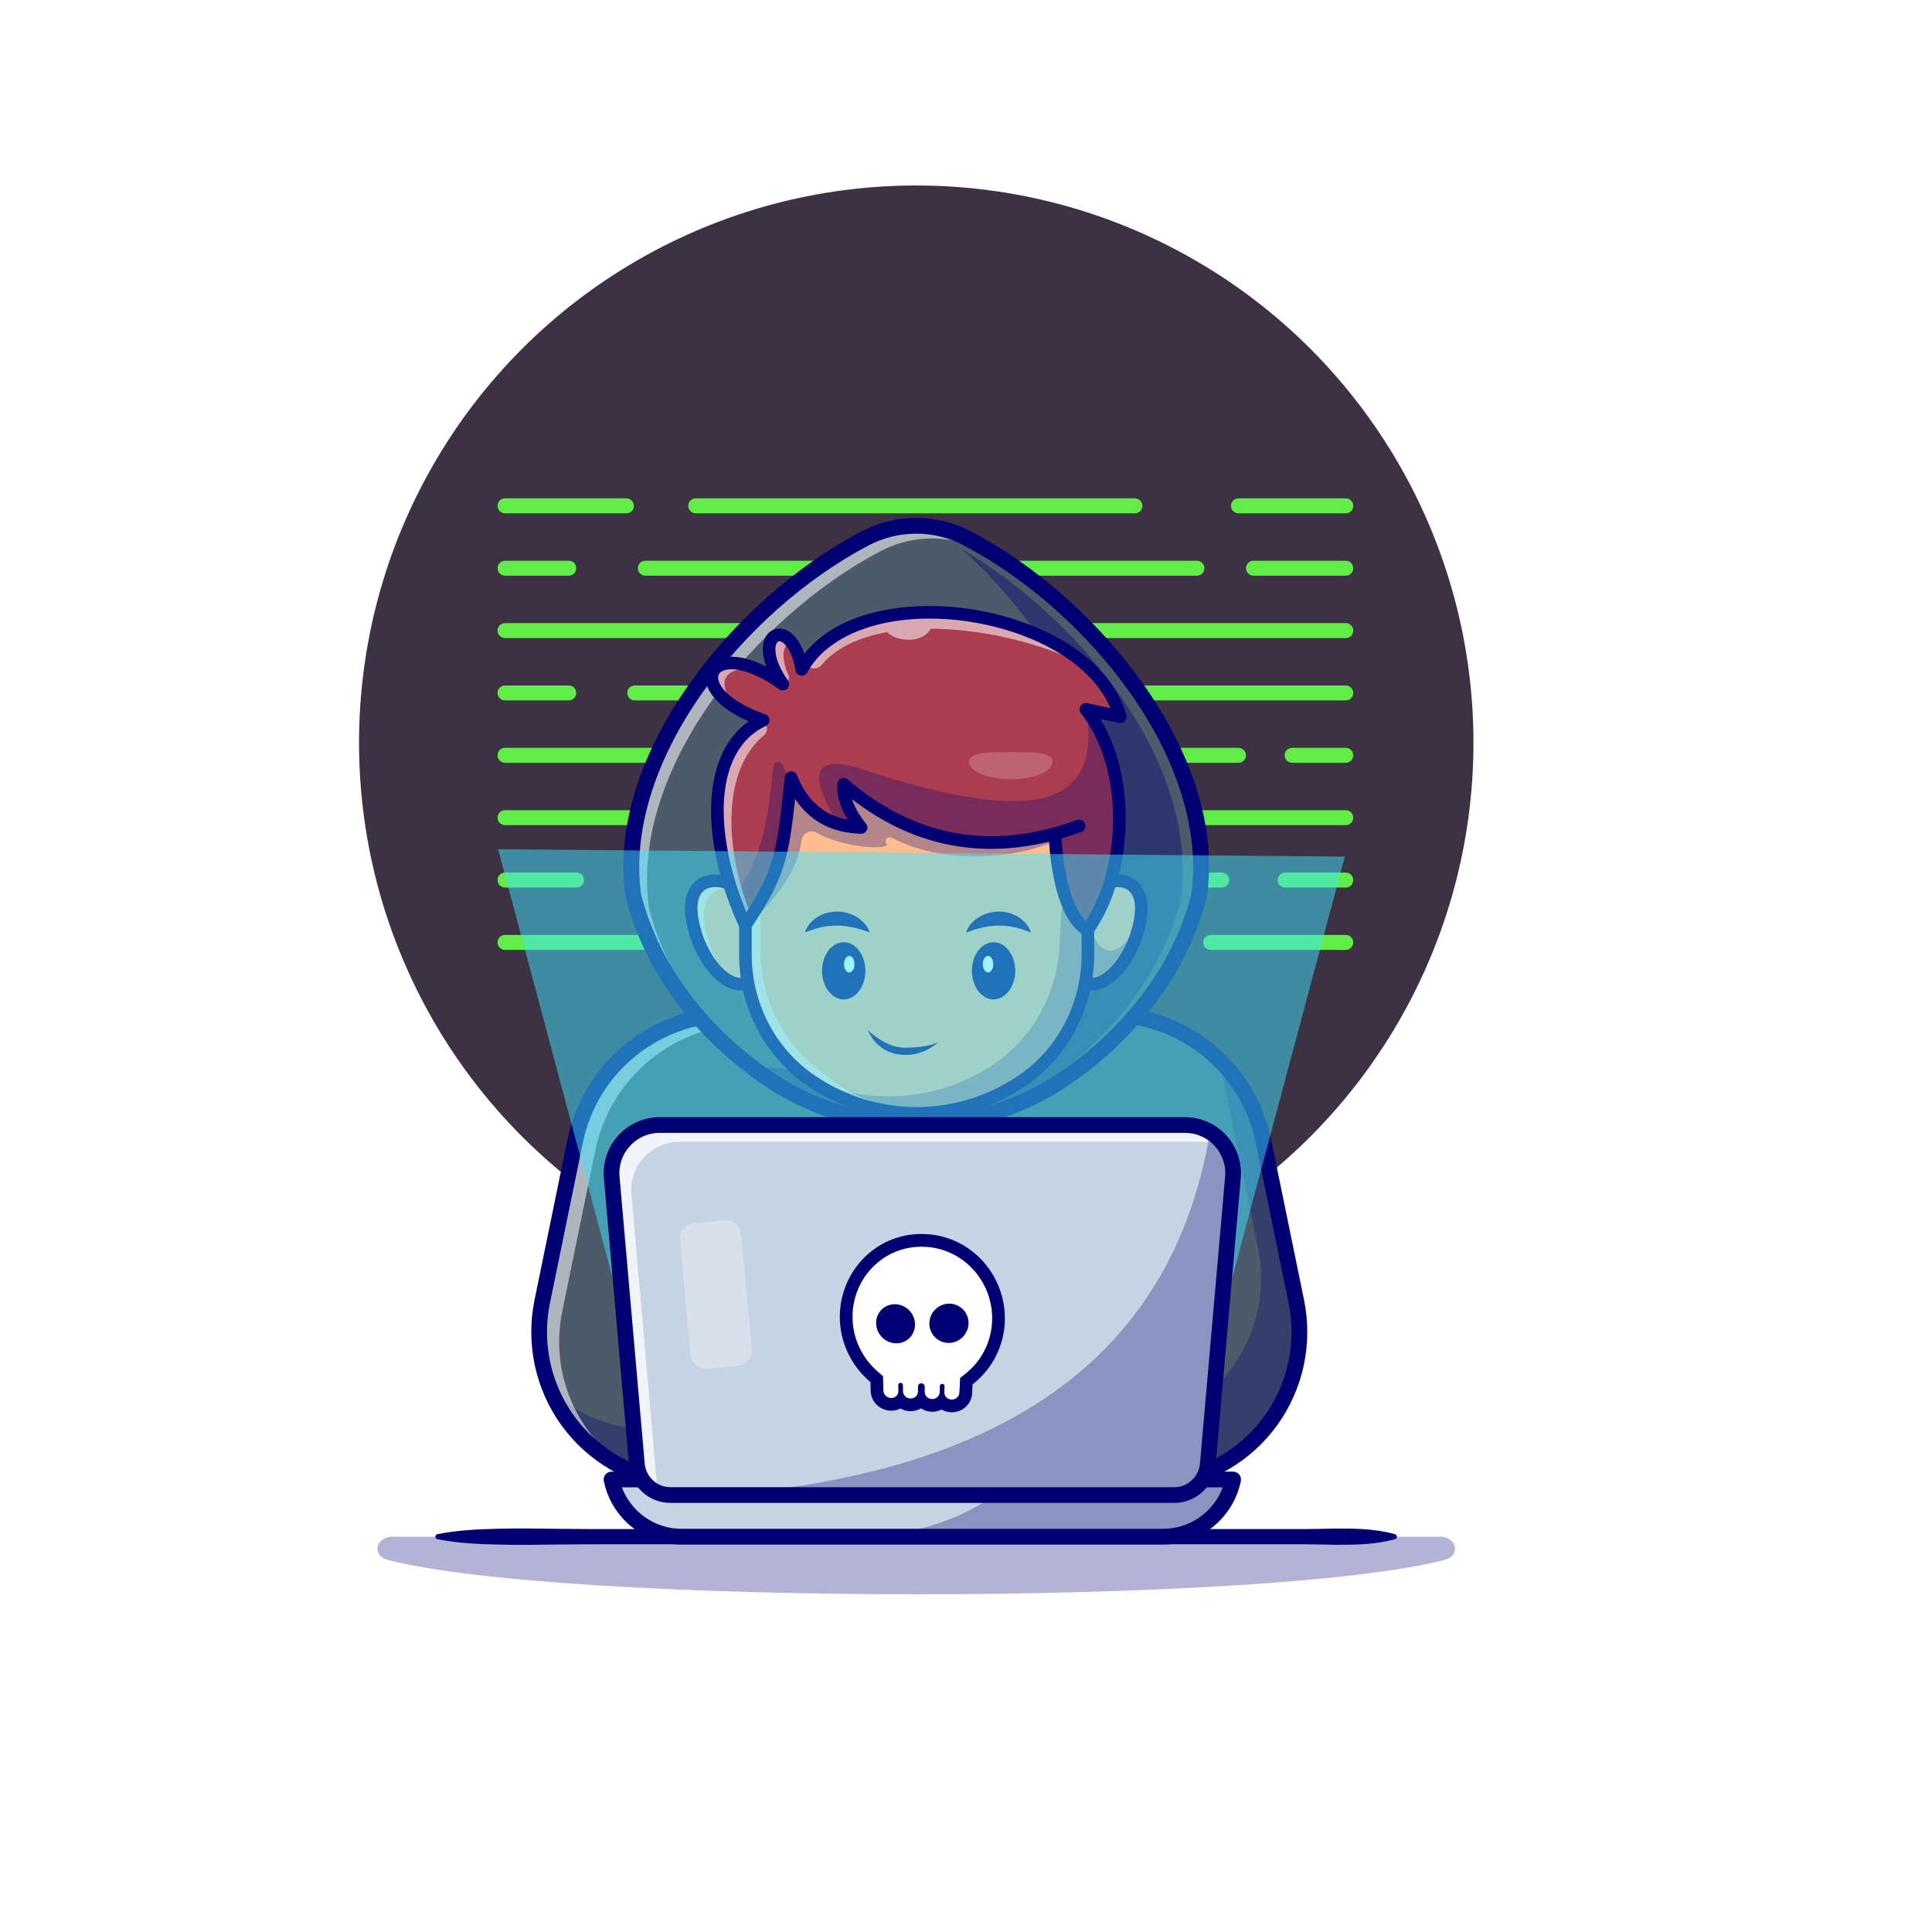 <?xml version="1.0" encoding="utf-8"?>
<!-- Generator: Adobe Illustrator 27.3.1, SVG Export Plug-In . SVG Version: 6.00 Build 0)  -->
<svg version="1.1" id="Layer_1" xmlns="http://www.w3.org/2000/svg" xmlns:xlink="http://www.w3.org/1999/xlink" x="0px" y="0px"
	 viewBox="0 0 4000 4000" style="enable-background:new 0 0 4000 4000;" xml:space="preserve">
<style type="text/css">
	.st0{fill:#3D3144;}
	.st1{fill:#61ED46;}
	.st2{opacity:0.3;}
	.st3{fill:#000072;}
	.st4{fill:#4D5A6A;}
	.st5{opacity:0.55;}
	.st6{fill:#FFFFFF;}
	.st7{opacity:0.4;}
	.st8{fill:#FDBD91;}
	.st9{fill:#AC3D50;}
	.st10{opacity:0.2;}
	.st11{fill:#FEFEFE;}
	.st12{filter:url(#Adobe_OpacityMaskFilter);}
	.st13{filter:url(#Adobe_OpacityMaskFilter_00000019677360990568284990000004451015137281565084_);}
	.st14{mask:url(#SVGID_1_);fill:url(#SVGID_00000027588121736506708670000011162772908796339608_);}
	.st15{opacity:0.5;fill:url(#SVGID_00000006680721964275191170000014045975853635612337_);}
	.st16{fill:#C6D3E3;}
	.st17{opacity:0.75;}
	.st18{fill-rule:evenodd;clip-rule:evenodd;fill:#FFFFFF;}
	.st19{fill-rule:evenodd;clip-rule:evenodd;fill:#000072;}
</style>
<g>
	<g>
		<g>
			<circle class="st0" cx="1897" cy="1537.65" r="1153.65"/>
		</g>
		<g>
			<g>
				<path class="st1" d="M2786.25,1062.78h-222.1c-8.56,0-15.49-6.94-15.49-15.5c0-8.56,6.93-15.5,15.49-15.5h222.1
					c8.56,0,15.49,6.94,15.49,15.5C2801.74,1055.84,2794.81,1062.78,2786.25,1062.78z"/>
			</g>
			<g>
				<path class="st1" d="M2349.8,1062.78h-909.38c-8.56,0-15.49-6.94-15.49-15.5c0-8.56,6.93-15.5,15.49-15.5h909.38
					c8.56,0,15.49,6.94,15.49,15.5C2365.29,1055.84,2358.36,1062.78,2349.8,1062.78z"/>
			</g>
			<g>
				<path class="st1" d="M1296.97,1062.78H1045.6c-8.56,0-15.49-6.94-15.49-15.5c0-8.56,6.93-15.5,15.49-15.5h251.37
					c8.56,0,15.49,6.94,15.49,15.5C1312.46,1055.84,1305.53,1062.78,1296.97,1062.78z"/>
			</g>
			<g>
				<path class="st1" d="M2786.25,1191.91h-191.11c-8.56,0-15.49-6.94-15.49-15.5s6.93-15.5,15.49-15.5h191.11
					c8.56,0,15.49,6.94,15.49,15.5S2794.81,1191.91,2786.25,1191.91z"/>
			</g>
			<g>
				<path class="st1" d="M2478.07,1191.91H1336.01c-8.56,0-15.49-6.94-15.49-15.5s6.93-15.5,15.49-15.5h1142.05
					c8.56,0,15.49,6.94,15.49,15.5S2486.62,1191.91,2478.07,1191.91z"/>
			</g>
			<g>
				<path class="st1" d="M1177.52,1191.91H1045.6c-8.56,0-15.49-6.94-15.49-15.5s6.93-15.5,15.49-15.5h131.92
					c8.56,0,15.49,6.94,15.49,15.5S1186.08,1191.91,1177.52,1191.91z"/>
			</g>
			<g>
				<path class="st1" d="M2786.25,1321.04H1045.6c-8.56,0-15.49-6.94-15.49-15.5c0-8.56,6.93-15.5,15.49-15.5h1740.65
					c8.56,0,15.49,6.94,15.49,15.5C2801.74,1314.1,2794.81,1321.04,2786.25,1321.04z"/>
			</g>
			<g>
				<path class="st1" d="M2786.25,1450.16H1314.19c-8.56,0-15.49-6.94-15.49-15.5s6.93-15.5,15.49-15.5h1472.06
					c8.56,0,15.49,6.94,15.49,15.5S2794.81,1450.16,2786.25,1450.16z"/>
			</g>
			<g>
				<path class="st1" d="M1177.52,1450.16H1045.6c-8.56,0-15.49-6.94-15.49-15.5s6.93-15.5,15.49-15.5h131.92
					c8.56,0,15.49,6.94,15.49,15.5S1186.08,1450.16,1177.52,1450.16z"/>
			</g>
			<g>
				<path class="st1" d="M2786.25,1579.29H2675.2c-8.56,0-15.49-6.94-15.49-15.5c0-8.56,6.93-15.5,15.49-15.5h111.05
					c8.56,0,15.49,6.94,15.49,15.5C2801.74,1572.35,2794.81,1579.29,2786.25,1579.29z"/>
			</g>
			<g>
				<path class="st1" d="M2564.15,1579.29H1045.6c-8.56,0-15.49-6.94-15.49-15.5c0-8.56,6.93-15.5,15.49-15.5h1518.55
					c8.56,0,15.49,6.94,15.49,15.5C2579.64,1572.35,2572.71,1579.29,2564.15,1579.29z"/>
			</g>
			<g>
				<path class="st1" d="M2786.25,1708.42H1045.6c-8.56,0-15.49-6.94-15.49-15.5c0-8.56,6.93-15.5,15.49-15.5h1740.65
					c8.56,0,15.49,6.94,15.49,15.5C2801.74,1701.48,2794.81,1708.42,2786.25,1708.42z"/>
			</g>
			<g>
				<path class="st1" d="M2786.25,1837.55h-125.33c-8.56,0-15.49-6.94-15.49-15.5c0-8.56,6.93-15.5,15.49-15.5h125.33
					c8.56,0,15.49,6.94,15.49,15.5C2801.74,1830.61,2794.81,1837.55,2786.25,1837.55z"/>
			</g>
			<g>
				<path class="st1" d="M2529.36,1837.55H1383.06c-8.56,0-15.49-6.94-15.49-15.5c0-8.56,6.93-15.5,15.49-15.5h1146.31
					c8.56,0,15.49,6.94,15.49,15.5C2544.86,1830.61,2537.92,1837.55,2529.36,1837.55z"/>
			</g>
			<g>
				<path class="st1" d="M1193.67,1837.55H1045.6c-8.56,0-15.49-6.94-15.49-15.5c0-8.56,6.93-15.5,15.49-15.5h148.07
					c8.56,0,15.49,6.94,15.49,15.5C1209.16,1830.61,1202.23,1837.55,1193.67,1837.55z"/>
			</g>
			<g>
				<path class="st1" d="M2786.25,1966.68h-279.61c-8.56,0-15.49-6.94-15.49-15.5c0-8.56,6.93-15.5,15.49-15.5h279.61
					c8.56,0,15.49,6.94,15.49,15.5C2801.74,1959.74,2794.81,1966.68,2786.25,1966.68z"/>
			</g>
			<g>
				<path class="st1" d="M2288.68,1966.68H1045.6c-8.56,0-15.49-6.94-15.49-15.5c0-8.56,6.93-15.5,15.49-15.5h1243.08
					c8.56,0,15.49,6.94,15.49,15.5C2304.17,1959.74,2297.24,1966.68,2288.68,1966.68z"/>
			</g>
		</g>
		<g class="st2">
			<path class="st3" d="M802.96,3229.64c367.34,94.88,1820.64,94.88,2187.97,0c33.98-8.78,25.69-48.14-10.09-48.14H813.05
				C777.27,3181.51,768.98,3220.87,802.96,3229.64z"/>
		</g>
		<g>
			<path class="st3" d="M905.79,3176.26c41.3-8.07,82.6-10.22,123.9-11.09c41.3-1.13,82.6-0.53,123.89,0.08
				c41.3,0.48,82.6,0.6,123.89,0.52h123.9h495.58h495.58h247.79l61.95-0.02c20.65,0.01,41.3-0.71,61.95-1.04
				c41.3-0.19,82.6,0.29,123.89,11.55c2.9,0.79,4.6,3.78,3.81,6.67c-0.52,1.92-2.02,3.32-3.81,3.81
				c-41.3,11.26-82.6,11.73-123.89,11.55c-20.65-0.33-41.3-1.05-61.95-1.04l-61.95-0.02h-247.79h-495.58h-495.58h-123.9
				c-41.3-0.08-82.6,0.05-123.89,0.52c-41.3,0.62-82.6,1.21-123.89,0.09c-41.3-0.88-82.6-3.02-123.9-11.09
				c-2.9-0.57-4.78-3.37-4.22-6.27C902,3178.28,903.72,3176.67,905.79,3176.26z"/>
		</g>
		<g>
			<g>
				<g>
					<path class="st4" d="M2407.79,3069.52l6.52-0.78c181.96-21.63,306.51-194.24,269.67-373.74l-68.36-333.16
						c-31.2-152.03-165-261.17-320.2-261.17h-397.77h11.26h-397.77c-155.2,0-289,109.13-320.2,261.17L1122.57,2695
						c-36.83,179.5,87.72,352.11,269.67,373.74l6.52,0.78H2407.79z"/>
				</g>
				<g>
					<path class="st3" d="M2407.93,3072.02H1398.77l-6.82-0.79c-87.43-10.4-167.11-57.3-218.62-128.7
						c-51.51-71.39-70.9-161.79-53.21-248.03l68.36-333.16c31.29-152.49,166.99-263.16,322.65-263.16h784.29
						c155.66,0,291.35,110.68,322.65,263.16l68.36,333.16c17.7,86.24-1.7,176.65-53.21,248.04
						c-51.51,71.39-131.2,118.3-218.62,128.69L2407.93,3072.02z M1511.13,2103.18c-153.3,0-286.94,109-317.75,259.17l-68.36,333.16
						c-17.42,84.87,1.67,173.84,52.36,244.1c50.69,70.26,129.12,116.43,215.15,126.66l6.52,0.77l1008.58-0.02l6.38-0.76
						c86.04-10.23,164.45-56.39,215.15-126.65c50.7-70.26,69.79-159.23,52.37-244.11l-68.36-333.16
						c-30.81-150.17-164.44-259.17-317.74-259.17H1511.13z"/>
				</g>
			</g>
			<g class="st2">
				<path class="st3" d="M2414.31,3068.77l-6.51,0.76H1398.77l-6.51-0.76c-116.42-13.83-209.31-89.53-251.55-189.19
					c46.2,41.54,105.25,69.79,172.06,77.76l6.51,0.76h1009.04l6.51-0.76c181.98-21.64,306.54-194.24,269.67-373.72l-68.32-333.16
					c-4.61-22.4-11.44-43.81-20.23-64.15c49.56,45.22,85.41,105.85,99.67,175.53l68.38,333.16
					C2720.8,2874.48,2596.24,3047.13,2414.31,3068.77z"/>
			</g>
			<g class="st5">
				<path class="st6" d="M2456.72,2143.24c-37.25-14.7-77.71-22.67-119.73-22.67h-784.27c-155.19,0-289.02,109.1-320.2,261.15
					l-68.38,333.16c-28.09,136.92,37.69,269.77,151.24,334.74c-138.49-53.9-224.17-201.77-192.83-354.64l68.38-333.16
					c31.18-152,165.01-261.15,320.2-261.15h784.27C2353.64,2100.67,2408.84,2116.02,2456.72,2143.24z"/>
			</g>
			<g>
				<path class="st3" d="M2407.79,3085.79H1398.77c-0.64,0-1.28-0.04-1.91-0.11l-6.52-0.77c-91.25-10.85-174.4-59.8-228.16-134.31
					c-53.76-74.51-74-168.86-55.53-258.86l68.36-333.16c32.6-158.86,173.96-274.16,336.14-274.16h784.29
					c162.17,0,303.54,115.3,336.13,274.16l68.36,333.16c18.47,90-1.78,184.35-55.54,258.86s-136.92,123.46-228.15,134.31l-6.52,0.77
					C2409.07,3085.75,2408.43,3085.79,2407.79,3085.79z M1399.73,3053.25h1007.09l5.57-0.66c82.21-9.78,157.16-53.89,205.61-121.04
					c48.45-67.15,66.69-152.17,50.04-233.28l-68.36-333.16c-29.51-143.8-157.47-248.17-304.26-248.17h-784.29
					c-146.8,0-274.76,104.37-304.26,248.17l-68.36,333.16c-16.65,81.11,1.59,166.14,50.04,233.28
					c48.45,67.15,123.39,111.26,205.62,121.04L1399.73,3053.25z"/>
			</g>
			<g>
				<g>
					<path class="st4" d="M2482.59,1854.6c-0.98,3.8-2.01,7.65-3.04,11.39c-0.81,2.87-1.63,5.69-2.44,8.51
						c-0.33,1.08-0.6,2.11-0.98,3.2c-0.65,2.33-1.41,4.66-2.11,6.94c-0.92,2.98-1.9,5.91-2.87,8.84c-0.43,1.3-0.87,2.6-1.3,3.85
						c-1.41,4.23-2.87,8.4-4.45,12.53c-1.63,4.55-3.36,9.06-5.15,13.5c-1.74,4.5-3.58,8.95-5.48,13.39
						c-1.84,4.39-3.8,8.84-5.8,13.18c-1.9,4.23-3.85,8.4-5.86,12.58c-0.27,0.54-0.54,1.08-0.81,1.63c-1.84,3.9-3.8,7.75-5.8,11.6
						c-0.05,0.11-0.11,0.22-0.16,0.33c-2.17,4.28-4.39,8.46-6.67,12.69c-2.71,4.99-5.48,9.92-8.35,14.8
						c-1.95,3.42-3.96,6.78-5.97,10.14c-0.11,0.11-0.16,0.22-0.16,0.27c-2.49,4.12-5.04,8.19-7.65,12.26
						c-4.34,6.78-8.78,13.5-13.39,20.17c-2.01,2.93-4.07,5.8-6.13,8.68c-1.74,2.44-3.47,4.83-5.26,7.27
						c-2.66,3.63-5.37,7.21-8.08,10.79c-2.66,3.47-5.31,6.83-8.03,10.25c-1.52,1.9-3.04,3.8-4.55,5.64
						c-0.98,1.19-1.95,2.39-2.93,3.58c-1.84,2.17-3.63,4.34-5.48,6.51c-4.99,5.86-10.09,11.66-15.29,17.41
						c-2.49,2.82-5.1,5.59-7.7,8.35c-1.9,2.01-3.8,4.07-5.69,6.07c-2.71,2.82-5.37,5.59-8.13,8.3c-3.9,3.96-7.92,7.92-11.93,11.82
						c-3.25,3.15-6.51,6.24-9.81,9.27c-0.49,0.49-0.98,0.98-1.46,1.36c-3.36,3.2-6.78,6.29-10.25,9.38
						c-6.34,5.69-12.8,11.22-19.36,16.7c-1.63,1.36-3.25,2.71-4.93,4.12c-3.31,2.71-6.67,5.42-10.09,8.13
						c-11.82,9.38-23.91,18.44-36.28,27.17c-0.22,0.16-0.49,0.33-0.7,0.49c-48.21,33.95-100.64,59.16-155.09,75.7
						c-18.87,5.75-38.01,10.47-57.32,14.15c-85.51,16.27-174.12,11.98-258.01-12.74c-56.39-16.59-110.67-42.46-160.51-77.6
						c-3.9-2.77-7.81-5.59-11.71-8.41c-0.38-0.33-0.76-0.6-1.19-0.87c-3.85-2.87-7.7-5.75-11.5-8.62
						c-3.96-3.04-7.92-6.13-11.88-9.27h-0.05c-3.9-3.15-7.75-6.29-11.6-9.44c-3.9-3.2-7.7-6.45-11.5-9.71
						c-3.8-3.25-7.54-6.51-11.22-9.81c-3.74-3.36-7.43-6.67-11.06-10.09c-3.63-3.36-7.21-6.78-10.79-10.25
						c-3.58-3.42-7.1-6.89-10.57-10.41c-3.47-3.52-6.94-7.05-10.36-10.63c-3.42-3.63-6.83-7.27-10.25-10.95
						c-3.25-3.58-6.45-7.16-9.65-10.85c-2.49-2.82-4.99-5.69-7.43-8.57c-7.1-8.41-14.04-16.97-20.77-25.7
						c-2.71-3.58-5.48-7.16-8.08-10.79c-0.38-0.43-0.7-0.92-1.03-1.36c-1.84-2.44-3.63-4.93-5.37-7.43
						c-4.01-5.64-7.92-11.28-11.71-17.03c-2.11-3.15-4.23-6.34-6.24-9.54c-3.09-4.83-6.13-9.65-9.11-14.59
						c-2.06-3.47-4.18-6.99-6.24-10.52c-2.82-4.93-5.59-9.98-8.35-15.02c-2.01-3.8-4.01-7.59-5.96-11.39
						c-2.01-3.85-3.96-7.75-5.8-11.66c-0.33-0.54-0.6-1.08-0.81-1.63c-4.12-8.4-7.97-16.92-11.55-25.49
						c-0.22-0.38-0.38-0.71-0.49-1.08c-1.79-4.23-3.52-8.46-5.21-12.74c-1.79-4.45-3.52-8.95-5.15-13.5
						c-1.68-4.5-3.31-9.06-4.83-13.61c-1.14-3.36-2.28-6.78-3.36-10.19c-0.87-2.71-1.68-5.42-2.49-8.13
						c-0.38-1.19-0.76-2.44-1.08-3.63c-0.81-2.66-1.57-5.26-2.28-7.92c-1.08-3.9-2.11-7.81-3.15-11.77
						c-40.56-286.31,219.78-603.84,479.9-740c66.16-34.65,145.33-34.65,211.48,0c5.86,3.04,11.66,6.29,17.51,9.65l0.05,0.05
						C2274.41,1270.39,2522.22,1574.74,2482.59,1854.6z"/>
				</g>
				<g>
					<g class="st7">
						<path class="st3" d="M1996.99,2316.96c7.37-1.91,14.72-3.93,22.01-6.16c54.44-16.54,106.88-41.76,155.09-75.7
							c0.22-0.16,0.49-0.33,0.71-0.49c12.36-8.73,24.45-17.78,36.28-27.17c3.42-2.71,6.78-5.42,10.09-8.13
							c1.68-1.41,3.31-2.76,4.94-4.12c6.56-5.48,13.01-11.01,19.36-16.7c3.47-3.09,6.89-6.18,10.25-9.38
							c0.49-0.38,0.97-0.87,1.46-1.36c3.31-3.04,6.56-6.13,9.82-9.28c4.01-3.9,8.02-7.86,11.93-11.82c2.77-2.71,5.42-5.48,8.13-8.3
							c1.9-2,3.8-4.07,5.7-6.07c2.6-2.77,5.21-5.53,7.7-8.35c5.21-5.75,10.3-11.55,15.29-17.41c1.84-2.17,3.63-4.34,5.48-6.51
							c0.97-1.19,1.95-2.39,2.93-3.58c1.52-1.84,3.03-3.74,4.55-5.64c2.71-3.42,5.37-6.78,8.03-10.25
							c2.71-3.58,5.42-7.16,8.08-10.79c1.79-2.44,3.53-4.83,5.26-7.27c2.06-2.87,4.12-5.75,6.13-8.68
							c4.61-6.67,9.06-13.39,13.4-20.17c2.6-4.07,5.15-8.13,7.64-12.26c0-0.05,0.06-0.16,0.16-0.27c2-3.36,4.01-6.73,5.97-10.14
							c2.87-4.88,5.64-9.82,8.35-14.8c2.28-4.23,4.5-8.4,6.67-12.69c0.06-0.11,0.11-0.22,0.16-0.33c2.01-3.85,3.96-7.7,5.8-11.61
							c0.27-0.54,0.54-1.09,0.81-1.63c2.01-4.18,3.96-8.35,5.86-12.58c2.01-4.34,3.96-8.79,5.8-13.18c1.9-4.45,3.74-8.89,5.48-13.4
							c1.79-4.45,3.53-8.95,5.15-13.5c1.57-4.12,3.04-8.3,4.45-12.53c0.43-1.25,0.87-2.55,1.3-3.85c0.97-2.93,1.95-5.85,2.87-8.84
							c0.7-2.28,1.46-4.61,2.12-6.94c0.38-1.09,0.65-2.12,0.98-3.2c0.81-2.82,1.63-5.64,2.44-8.51c1.03-3.74,2.06-7.59,3.04-11.39
							c39.15-276.43-202.14-576.75-452.99-724.85c176.46,160.5,309.98,385.39,280.12,596.39c-0.98,3.8-2.01,7.65-3.04,11.39
							c-0.81,2.88-1.63,5.69-2.44,8.51c-0.33,1.09-0.6,2.12-0.97,3.2c-0.65,2.33-1.41,4.66-2.12,6.94c-0.92,2.98-1.9,5.91-2.88,8.84
							c-0.43,1.3-0.87,2.6-1.3,3.85c-1.41,4.23-2.87,8.4-4.45,12.52c-1.63,4.56-3.36,9.06-5.15,13.5c-1.73,4.5-3.58,8.95-5.48,13.39
							c-1.85,4.39-3.8,8.84-5.8,13.18c-1.9,4.23-3.85,8.41-5.86,12.58c-0.27,0.54-0.54,1.09-0.81,1.63c-1.84,3.9-3.79,7.76-5.8,11.6
							c-0.06,0.11-0.11,0.22-0.16,0.32c-2.17,4.28-4.39,8.46-6.67,12.69c-2.71,4.99-5.48,9.92-8.35,14.8
							c-1.95,3.42-3.96,6.78-5.97,10.14c-0.11,0.11-0.16,0.22-0.16,0.27c-2.49,4.12-5.04,8.19-7.64,12.25
							c-4.34,6.78-8.79,13.5-13.4,20.17c-2.01,2.93-4.07,5.8-6.13,8.68c-1.74,2.44-3.47,4.82-5.26,7.27
							c-2.66,3.63-5.37,7.21-8.08,10.79c-2.66,3.47-5.31,6.83-8.02,10.25c-1.52,1.9-3.04,3.8-4.56,5.64
							c-0.98,1.19-1.95,2.39-2.93,3.58c-1.84,2.17-3.63,4.34-5.48,6.51c-4.99,5.85-10.09,11.66-15.29,17.41
							c-2.5,2.82-5.1,5.58-7.7,8.35c-1.9,2-3.79,4.07-5.69,6.07c-2.71,2.82-5.37,5.59-8.13,8.3c-3.91,3.96-7.92,7.92-11.93,11.82
							c-3.25,3.15-6.51,6.24-9.82,9.28c-0.49,0.49-0.97,0.97-1.46,1.36c-3.36,3.2-6.78,6.29-10.25,9.38
							c-6.35,5.7-12.8,11.23-19.36,16.7c-1.63,1.36-3.25,2.71-4.93,4.12c-3.31,2.71-6.67,5.42-10.09,8.13
							c-11.82,9.38-23.91,18.44-36.28,27.17c-0.22,0.16-0.49,0.33-0.7,0.49c-48.21,33.94-100.64,59.16-155.09,75.7
							c-18.87,5.75-38.01,10.46-57.32,14.15c-32.07,6.1-64.57,9.31-97.1,9.64c32.52-0.33,65.03-3.54,97.1-9.64
							c0.92-0.18,1.84-0.38,2.77-0.57c-11.69,3.04-23.46,5.73-35.3,8c-70.75,13.46-143.61,12.81-214.16-1.81
							c-0.82-0.65-1.64-1.27-2.47-1.92c3.88,3.08,7.77,6.12,11.65,9.1c3.8,2.88,7.65,5.75,11.5,8.62c0.43,0.27,0.82,0.54,1.19,0.87
							c3.9,2.82,7.81,5.64,11.71,8.41c49.84,35.14,104.11,61,160.51,77.6c83.89,24.72,172.49,29.01,258.01,12.74
							c10.09-1.93,20.13-4.15,30.12-6.64C2015.27,2313.14,2006.15,2315.16,1996.99,2316.96z"/>
					</g>
				</g>
				<g class="st5">
					<path class="st6" d="M2113.25,1188.36c-20.01-13.56-40.24-26.19-60.46-37.85l-0.05-0.05c-5.86-3.36-11.66-6.62-17.52-9.65
						c-66.16-34.65-145.33-34.65-211.48,0c-260.12,136.16-520.46,453.71-479.9,740.02c1.03,3.96,2.06,7.86,3.15,11.77
						c0.71,2.66,1.46,5.26,2.28,7.92c0.33,1.19,0.7,2.44,1.08,3.63c0.81,2.71,1.63,5.42,2.49,8.13c1.08,3.42,2.22,6.83,3.36,10.19
						c1.52,4.56,3.14,9.11,4.83,13.61c1.63,4.55,3.36,9.06,5.15,13.5c1.68,4.28,3.42,8.51,5.21,12.74c0.11,0.38,0.27,0.7,0.49,1.08
						c3.58,8.57,7.43,17.08,11.55,25.49c0.22,0.54,0.49,1.08,0.81,1.63c1.84,3.9,3.8,7.81,5.8,11.66c1.95,3.8,3.96,7.59,5.96,11.39
						c2.77,5.04,5.53,10.09,8.35,15.02c2.06,3.52,4.18,7.05,6.24,10.52c2.98,4.93,6.02,9.76,9.11,14.59c2.01,3.2,4.12,6.4,6.24,9.54
						c3.8,5.75,7.7,11.39,11.71,17.03c1.74,2.49,3.52,4.99,5.37,7.43c0.33,0.43,0.65,0.92,1.03,1.36c2.6,3.63,5.37,7.21,8.08,10.79
						c6.72,8.73,13.67,17.3,20.77,25.7c2.44,2.87,4.93,5.75,7.43,8.57c3.2,3.69,6.4,7.27,9.65,10.85
						c3.42,3.69,6.83,7.32,10.25,10.95c3.42,3.58,6.89,7.1,10.36,10.63c3.47,3.52,6.99,7,10.57,10.41
						c3.58,3.47,7.16,6.89,10.79,10.25c3.63,3.42,7.32,6.72,11.06,10.09c3.69,3.31,7.43,6.56,11.22,9.81s7.59,6.51,11.5,9.71
						c3.85,3.14,7.7,6.29,11.6,9.44h0.05c3.96,3.14,7.92,6.24,11.88,9.27c3.52,2.66,7.1,5.31,10.68,8.03
						c-4.5-2.93-8.95-5.96-13.39-9.11c-3.9-2.77-7.81-5.59-11.71-8.41c-0.38-0.33-0.76-0.6-1.19-0.87c-3.85-2.87-7.7-5.75-11.5-8.62
						c-3.96-3.04-7.92-6.13-11.88-9.27h-0.05c-3.9-3.15-7.75-6.29-11.6-9.44c-3.9-3.2-7.7-6.45-11.5-9.71
						c-3.8-3.25-7.54-6.51-11.22-9.81c-3.74-3.36-7.43-6.67-11.06-10.09c-3.63-3.36-7.21-6.78-10.79-10.25
						c-3.58-3.42-7.1-6.89-10.57-10.41c-3.47-3.52-6.94-7.05-10.36-10.63c-3.42-3.63-6.83-7.27-10.25-10.95
						c-3.25-3.58-6.45-7.16-9.65-10.85c-2.49-2.82-4.99-5.69-7.43-8.57c-7.1-8.4-14.04-16.97-20.77-25.7
						c-2.71-3.58-5.48-7.16-8.08-10.79c-0.38-0.43-0.7-0.92-1.03-1.36c-1.84-2.44-3.63-4.93-5.37-7.43
						c-4.01-5.64-7.92-11.28-11.71-17.03c-2.11-3.15-4.23-6.34-6.24-9.54c-3.09-4.83-6.13-9.65-9.11-14.59
						c-2.06-3.47-4.18-7-6.24-10.52c-2.82-4.93-5.59-9.98-8.35-15.02c-2.01-3.8-4.01-7.59-5.96-11.39
						c-2.01-3.85-3.96-7.75-5.8-11.66c-0.33-0.54-0.6-1.08-0.81-1.63c-4.12-8.41-7.97-16.92-11.55-25.49
						c-0.22-0.38-0.38-0.7-0.49-1.08c-1.79-4.23-3.52-8.46-5.21-12.74c-1.79-4.45-3.52-8.95-5.15-13.5
						c-1.68-4.5-3.31-9.06-4.83-13.61c-1.14-3.36-2.28-6.78-3.36-10.19c-0.87-2.71-1.68-5.42-2.49-8.13
						c-0.38-1.19-0.76-2.44-1.08-3.63c-0.81-2.66-1.57-5.26-2.28-7.92c-1.08-3.9-2.11-7.81-3.15-11.77
						c-40.56-286.31,219.78-603.86,479.9-740.02c66.16-34.65,145.33-34.65,211.48,0c5.86,3.04,11.66,6.29,17.51,9.65l0.05,0.05
						C2055.12,1148.45,2084.46,1167.48,2113.25,1188.36z"/>
				</g>
				<g>
					<path class="st3" d="M1896.94,2343.37c-113.99,0-227.96-34.3-325.19-102.89c-3.97-2.81-7.92-5.66-11.87-8.52
						c-0.21-0.15-0.41-0.3-0.6-0.46c-0.27-0.18-0.54-0.37-0.8-0.56c-4.09-3.06-7.87-5.88-11.58-8.69c-3.84-2.95-7.62-5.9-11.39-8.88
						c-0.32-0.22-0.62-0.44-0.92-0.69c-3.81-3.07-7.57-6.14-11.34-9.21c-4.38-3.59-8.27-6.92-12.15-10.25
						c-3.89-3.34-7.73-6.67-11.5-10.06l-0.53-0.48c-3.66-3.28-7.26-6.52-10.81-9.87c-3.63-3.36-7.3-6.86-10.97-10.42
						c-3.6-3.44-7.25-7.03-10.84-10.67c-3.68-3.73-7.13-7.25-10.54-10.82c-3.53-3.75-6.96-7.4-10.41-11.12
						c-3.45-3.79-6.73-7.46-10.01-11.24c-2.47-2.79-5.04-5.75-7.55-8.72c-7.45-8.81-14.59-17.65-21.25-26.29l-1.79-2.36
						c-2.12-2.79-4.25-5.59-6.29-8.42c-0.38-0.47-0.73-0.95-1.07-1.42c-2.01-2.66-3.92-5.33-5.78-8
						c-4.36-6.12-8.29-11.84-11.93-17.36c-2.14-3.18-4.35-6.52-6.45-9.87c-3.09-4.82-6.2-9.77-9.25-14.83l-1.91-3.22
						c-1.48-2.49-2.98-5-4.44-7.5c-2.8-4.9-5.47-9.76-8.13-14.61l-0.43-0.78c-2.16-4.08-4.2-7.93-6.18-11.78
						c-1.96-3.77-3.92-7.67-5.77-11.57c-0.45-0.82-0.86-1.64-1.21-2.47c-4.38-9.06-8.12-17.31-11.44-25.2
						c-0.32-0.63-0.66-1.39-0.98-2.26c-1.76-4.18-3.48-8.36-5.14-12.6c-1.81-4.51-3.63-9.21-5.33-13.97
						c-1.67-4.46-3.35-9.2-4.94-13.94c-1.15-3.39-2.32-6.9-3.44-10.41c-0.88-2.78-1.72-5.58-2.57-8.37
						c-0.37-1.17-0.81-2.63-1.19-4.02c-0.74-2.4-1.56-5.2-2.31-8.06c-1.05-3.8-2.11-7.78-3.16-11.83c-0.16-0.6-0.28-1.21-0.37-1.82
						c-24.56-173.38,57.12-333.84,129.98-437.92c92.06-131.52,222.72-247.71,358.49-318.77c70.94-37.15,155.63-37.15,226.57,0
						c135.76,71.06,266.43,187.26,358.49,318.77c72.85,104.08,154.54,264.53,129.98,437.92c-0.09,0.6-0.21,1.19-0.36,1.77
						c-1,3.88-2.05,7.82-3.11,11.65l-2.79,9.71c-0.24,0.84-0.49,1.67-0.77,2.52c-0.49,1.71-1.02,3.42-1.55,5.11l-0.56,1.79
						c-0.89,2.88-1.83,5.71-2.76,8.53l-0.21,0.64c-0.47,1.4-0.92,2.77-1.38,4.08c-1.42,4.25-2.96,8.64-4.61,12.97
						c-1.58,4.43-3.39,9.14-5.26,13.79c-1.71,4.44-3.63,9.07-5.6,13.69c-1.89,4.49-3.92,9.12-6.01,13.63
						c-1.88,4.18-3.89,8.49-5.96,12.8l-0.94,1.88c-1.75,3.74-3.8,7.78-5.91,11.82c-2.3,4.56-4.59,8.85-6.93,13.2
						c-2.83,5.21-5.69,10.31-8.65,15.35c-1.9,3.33-3.96,6.78-6.02,10.23c-0.02,0.04-0.04,0.07-0.07,0.11
						c-0.05,0.08-0.1,0.17-0.15,0.25c-2.56,4.24-5.19,8.42-7.86,12.6c-4.77,7.45-9.26,14.21-13.71,20.65
						c-2.04,2.97-4.17,5.94-6.29,8.91c-1.75,2.46-3.53,4.9-5.36,7.4c-2.71,3.71-5.47,7.35-8.24,11c-2.77,3.62-5.48,7.06-8.26,10.55
						c-1.6,2-3.16,3.96-4.74,5.86l-8.56,10.28c-5.11,5.99-10.36,11.97-15.63,17.79c-2.39,2.71-5.04,5.53-7.69,8.34l-5.96,6.35
						c-2.97,3.09-5.71,5.94-8.55,8.73c-3.78,3.84-7.88,7.88-11.97,11.86c-3.31,3.2-6.59,6.32-9.92,9.38
						c-0.62,0.61-1.25,1.2-1.88,1.74c-3.36,3.19-6.78,6.28-10.26,9.38c-6.74,5.99-13.38,11.72-19.75,17.04l-4.9,4.09
						c-3.52,2.89-6.95,5.65-10.43,8.42c-11.98,9.51-24.44,18.84-37.01,27.72c-0.1,0.07-0.42,0.29-0.6,0.42
						c-0.04,0.03-0.09,0.06-0.13,0.09C2124.34,2309.24,2010.63,2343.36,1896.94,2343.37z M1579.35,2205.89
						c3.73,2.69,7.46,5.38,11.18,8.02c182.96,129.09,428.97,129.28,612.16,0.46v0c0.25-0.18,0.53-0.37,0.69-0.48
						c12.07-8.53,24.03-17.48,35.54-26.61c3.34-2.66,6.64-5.31,9.88-7.97l4.82-4.03c6.1-5.1,12.49-10.61,18.97-16.37
						c3.33-2.96,6.62-5.93,9.84-9c0.28-0.27,0.57-0.52,0.87-0.77l0.3-0.3c0.17-0.16,0.34-0.32,0.51-0.48
						c3.2-2.94,6.35-5.94,9.5-8.98c3.9-3.79,7.83-7.67,11.65-11.55c2.82-2.76,5.33-5.38,7.89-8.04l5.69-6.07
						c2.62-2.78,5.03-5.34,7.34-7.95c5.19-5.73,10.22-11.46,15.1-17.19l8.17-9.8c1.53-1.86,3-3.69,4.47-5.53
						c2.62-3.3,5.22-6.59,7.82-9.98c2.6-3.44,5.26-6.95,7.87-10.52c1.74-2.38,3.44-4.71,5.13-7.09c2.03-2.82,4.02-5.61,5.96-8.44
						c4.27-6.18,8.55-12.62,13.11-19.75c2.52-3.94,5-7.89,7.42-11.89c0.04-0.07,0.08-0.13,0.12-0.2l0,0
						c1.96-3.28,3.91-6.55,5.82-9.88c2.88-4.89,5.55-9.67,8.17-14.49c2.18-4.05,4.35-8.11,6.45-12.27c0.03-0.06,0.22-0.44,0.25-0.5
						c1.9-3.66,3.76-7.31,5.51-11.02l1-2.02c1.81-3.76,3.7-7.81,5.53-11.9c2.01-4.35,3.89-8.62,5.66-12.83
						c1.85-4.35,3.62-8.62,5.29-12.94c1.8-4.48,3.46-8.78,5.01-13.12c1.61-4.24,3-8.2,4.34-12.2l1.5-4.47
						c0.87-2.61,1.74-5.22,2.56-7.88l0.6-1.92c0.47-1.51,0.96-3.04,1.39-4.58c0.09-0.35,0.2-0.69,0.32-1.03
						c0.16-0.45,0.28-0.9,0.41-1.34l2.71-9.42c0.89-3.25,1.82-6.7,2.71-10.12c17.68-126.88-26.53-273.79-124.54-413.8
						c-89.17-127.39-215.62-239.88-346.92-308.61c-61.48-32.21-134.9-32.21-196.39,0c-131.3,68.73-257.75,181.21-346.93,308.61
						c-98,140-142.2,286.91-124.54,413.78c0.93,3.56,1.87,7.08,2.84,10.61c0.7,2.66,1.41,5.06,2.16,7.52
						c0.4,1.45,0.72,2.49,1.04,3.49c0.85,2.84,1.65,5.46,2.48,8.09c1.06,3.33,2.17,6.65,3.28,9.92c1.48,4.44,3.04,8.82,4.65,13.14
						c1.64,4.57,3.3,8.87,5,13.12c1.68,4.28,3.36,8.38,5.1,12.48c0.03,0.08,0.06,0.15,0.09,0.23c0.15,0.31,0.29,0.62,0.42,0.92
						c3.2,7.66,6.86,15.73,11.19,24.67c0.1,0.21,0.2,0.43,0.3,0.65c0.21,0.36,0.4,0.73,0.58,1.11c1.76,3.71,3.61,7.43,5.52,11.09
						c1.97,3.83,3.95,7.56,5.92,11.3l0.31,0.56c2.58,4.7,5.16,9.4,7.79,14c1.34,2.29,2.78,4.71,4.22,7.12l1.88,3.16
						c2.85,4.71,5.81,9.42,8.82,14.12c2,3.18,4.01,6.24,6.04,9.24c3.51,5.31,7.24,10.73,11.46,16.67c1.71,2.46,3.37,4.78,5.09,7.05
						c0.07,0.1,0.41,0.55,0.48,0.66l-0.22-0.24c0.37,0.41,0.71,0.84,1.03,1.29c1.96,2.74,4.01,5.43,6.06,8.13l1.75,2.31
						c6.28,8.15,13.11,16.6,20.22,25.02c2.35,2.77,4.77,5.56,7.19,8.29c3.22,3.71,6.34,7.2,9.51,10.69
						c3.28,3.54,6.67,7.14,10.06,10.75c3.2,3.36,6.54,6.75,9.88,10.14c3.57,3.63,6.97,6.98,10.43,10.28
						c3.58,3.47,7.07,6.8,10.61,10.08c3.47,3.27,6.89,6.34,10.36,9.46l0.52,0.47c3.59,3.22,7.24,6.39,10.94,9.57
						c3.7,3.17,7.41,6.35,11.22,9.47c3.76,3.08,7.24,5.91,10.73,8.73c0.25,0.18,0.5,0.36,0.74,0.55c3.89,3.09,7.77,6.12,11.66,9.1
						c3.54,2.68,7.21,5.42,10.88,8.17C1578.16,2204.97,1578.76,2205.41,1579.35,2205.89z M1558.87,2231.16c0,0,0.01,0.01,0.01,0.01
						C1558.88,2231.17,1558.88,2231.16,1558.87,2231.16z M2283.7,2148.82c-0.04,0.03-0.08,0.06-0.12,0.1
						C2283.62,2148.88,2283.66,2148.85,2283.7,2148.82z M1354.5,1931.66c0,0.01,0,0.01,0.01,0.02
						C1354.51,1931.68,1354.51,1931.67,1354.5,1931.66z M1353.5,1929.19c0,0,0,0.01,0.01,0.01
						C1353.51,1929.2,1353.51,1929.19,1353.5,1929.19z M2482.59,1854.6h0.05H2482.59z"/>
				</g>
				<g>
					<g>
						<g>
							<g>
								<path class="st8" d="M2352.64,1936.77c-1,3.05-2.09,6.13-3.22,9.31c-30.15,77.23-89.28,118.39-125.09,71.79l21.36-104.9
									l14.53-71.31C2316.09,1803.5,2390.58,1820.65,2352.64,1936.77z"/>
							</g>
							<g>
								<path class="st3" d="M2260.15,2039.47c-14.21,0-27.02-6.97-37.35-20.42l-0.54-0.7l36.23-177.85l0.65-0.44
									c30.5-20.83,64.82-24.44,85.41-9c13.4,10.05,32.51,37.24,9.94,106.31l0,0c-1,3.06-2.09,6.17-3.23,9.36
									c-20.15,51.62-53.38,87.82-84.68,92.27C2264.4,2039.32,2262.25,2039.47,2260.15,2039.47z M2226.41,2017.39
									c10.87,13.78,24.53,19.92,39.61,17.79c29.93-4.27,61.96-39.51,81.59-89.79c1.11-3.11,2.19-6.18,3.18-9.21l0,0
									c16.17-49.49,13.12-85.72-8.59-102.01c-19.11-14.34-51.28-10.84-80.24,8.66L2226.41,2017.39z"/>
							</g>
						</g>
						<g class="st2">
							<path class="st3" d="M2352.64,1936.77c-1,3.05-2.09,6.13-3.22,9.31c-30.15,77.23-89.28,118.39-125.09,71.79l21.36-104.9
								c5-0.39,8.01-0.61,8.01-0.61c21.71,67.92,53.26,73.97,94.63,18.1C2348.33,1930.46,2349.9,1932.77,2352.64,1936.77z"/>
						</g>
						<g>
							<path class="st3" d="M2260.22,2050.57c-17.63,0-33.83-8.59-46.24-24.74c-2.31-3-3.2-6.85-2.44-10.56l35.89-176.21
								c0.67-3.33,2.62-6.26,5.42-8.17c34.85-23.8,74.65-27.1,99.02-8.19c16.35,12.68,39.38,46.14,9.81,127.83
								c-22.01,56.38-57.81,94.38-93.55,99.48C2265.48,2050.38,2262.84,2050.57,2260.22,2050.57z M2238.39,2014.26
								c7.68,8.05,16.27,11.28,26.07,9.9c25.63-3.65,54.88-36.94,72.8-82.82c17.37-48.01,16.91-83.85-1.37-98.02
								c-14.29-11.08-40.07-8.37-63.97,6.31L2238.39,2014.26z"/>
						</g>
						<g>
							<g>
								<path class="st8" d="M1441.36,1936.77c1,3.05,2.09,6.13,3.22,9.31c30.15,77.23,89.28,118.39,125.09,71.79l-21.36-104.9
									l-14.53-71.31C1477.91,1803.5,1403.42,1820.65,1441.36,1936.77z"/>
							</g>
							<g>
								<path class="st3" d="M1533.87,2040.25c-2.15,0-4.33-0.16-6.54-0.47c-31.56-4.49-65.03-40.88-85.26-92.7
									c-1.17-3.27-2.27-6.38-3.28-9.45v0c-22.71-69.53-3.35-96.99,10.22-107.17c20.84-15.64,55.53-12.04,86.3,8.98l0.91,0.62
									l36.37,178.5l-0.76,0.98C1561.33,2033.17,1548.32,2040.25,1533.87,2040.25z M1443.94,1935.93c0.99,3.02,2.08,6.09,3.2,9.24
									c19.5,49.95,51.29,85.01,80.95,89.23c14.88,2.11,27.88-3.67,38.68-17.22l-35.43-173.9c-28.62-19.17-60.3-22.61-79.08-8.51
									C1430.83,1850.85,1427.88,1886.78,1443.94,1935.93L1443.94,1935.93z"/>
							</g>
						</g>
						<g class="st5">
							<path class="st6" d="M1521.42,2036.25c-27.63-9.22-56.13-42.55-74.23-88.89c-1.13-3.18-2.22-6.27-3.22-9.31
								c-37.94-116.13,36.55-133.27,92.41-95.11l0.26,1.31c-50.51-19.1-101.46,7.4-68.74,107.6c1,3.05,2.09,6.14,3.22,9.31
								C1483.96,1994.09,1502.11,2020.46,1521.42,2036.25z"/>
						</g>
						<g>
							<path class="st3" d="M1533.78,2050.57c-2.61,0-5.25-0.19-7.92-0.57c-35.74-5.1-71.54-43.1-93.43-99.17
								c-29.68-82-6.66-115.46,9.69-128.14c24.38-18.9,64.17-15.61,99.02,8.19c2.8,1.91,4.75,4.85,5.42,8.17l35.9,176.21
								c0.76,3.71-0.13,7.56-2.44,10.56C1567.61,2041.97,1551.41,2050.57,1533.78,2050.57z M1480.76,1836.52
								c-8.88,0-16.74,2.22-22.65,6.8c-18.28,14.17-18.74,50.01-1.25,98.32c17.8,45.58,47.05,78.86,72.68,82.51
								c9.81,1.39,18.38-1.85,26.07-9.9l-33.54-164.63C1508.05,1841.01,1493.37,1836.52,1480.76,1836.52z"/>
						</g>
						<g>
							<g>
								<path class="st8" d="M2252.35,1915.63v60.3c0,103.73-49.64,202.1-135.14,260.84c-1.22,0.83-2.44,1.61-3.61,2.44
									c-130.4,87.41-301.13,87.41-431.52,0.04c-1.17-0.83-2.39-1.65-3.61-2.48c-85.54-58.69-135.18-157.07-135.18-260.84v-60.3
									c0,0,0.22-3.87,0.65-10.83c3.22-55.04,17.8-302,20.14-308.31C1641.7,1387.56,2417.73,1438.77,2252.35,1915.63z"/>
							</g>
							<g>
								<path class="st3" d="M1897.79,2307.82c-75.62,0-151.24-22.1-217.23-66.31c-1.1-0.77-2.18-1.51-3.27-2.25
									c-85.75-58.83-136.72-157.18-136.72-263.32v-60.3c0.01-0.15,0.22-4.03,0.66-11c5.31-90.78,17.91-302.65,20.31-309.08
									c20.37-54.84,89.44-95.48,189.5-111.48c96.58-15.45,209.09-4.98,300.94,28.01c91.71,32.93,295,138.22,203.08,404.02v59.85
									c0,106.09-50.96,204.43-136.31,263.07l-1.41,0.94c-0.74,0.49-1.47,0.98-2.18,1.48
									C2049.13,2285.68,1973.46,2307.82,1897.79,2307.82z M1842.59,1482.48c-31.01,0-61.58,2.28-90.69,6.94
									c-98.07,15.68-165.6,55.05-185.27,108.02c-1.88,6.95-11.94,170.02-19.99,307.52c-0.43,6.96-0.65,10.82-0.65,10.83l0,60.15
									c0,104.35,50.1,201.03,134.01,258.6c1.46,0.99,2.57,1.75,3.64,2.5c130.11,87.17,298.31,87.15,428.45-0.08
									c0.7-0.5,1.47-1.01,2.25-1.52l1.35-0.91c83.87-57.62,133.95-154.29,133.95-258.59l0.15-61.19
									c90.71-261.55-109.39-365.16-199.63-397.57C1986.81,1494.42,1913.54,1482.48,1842.59,1482.48z"/>
							</g>
						</g>
						<g class="st2">
							<path class="st3" d="M2252.35,1915.63v60.3c0,103.73-49.64,202.1-135.14,260.84c-1.22,0.83-2.44,1.61-3.61,2.44
								c-130.4,87.41-301.13,87.41-431.52,0.04c-1.17-0.83-2.39-1.65-3.61-2.48c-2.7-1.87-5.4-3.79-8.05-5.74
								c122.7,59.65,269.76,50.77,385.19-26.63c1.17-0.83,2.39-1.61,3.61-2.44c85.5-58.74,135.14-157.11,135.14-260.84l5.16-76.01
								c56.13-161.81-1.33-258.87-97.92-329.1C2233.03,1600.8,2318.87,1723.75,2252.35,1915.63z"/>
						</g>
						<g class="st2">
							<path class="st3" d="M2252.35,1915.63v24.5c-38.98-57.43-46.51-214.15-46.51-214.15c-34.08,37.01-225.5,79.69-359.84,8.32
								c-7.25-3.85-15.2,3.85-11.56,11.2c1.64,3.31,2.3,4.43,2.3,4.43c-17.67,10.94-100.9,0.28-146.05-26
								c-12.56-7.31-28.57,0.61-30.82,14.96c-10.12,64.55-42.25,109.49-111.02,176.73c-1.7-3.61-3.35-7.22-4.92-10.83
								c3.22-55.04,17.8-302,20.14-308.31C1641.7,1387.56,2417.73,1438.77,2252.35,1915.63z"/>
						</g>
						<g class="st5">
							<path class="st6" d="M2044.94,2275.8c-117.91,48.34-254.35,36.16-362.87-36.55c-1.17-0.83-2.39-1.65-3.61-2.48
								c-85.54-58.69-135.18-157.07-135.18-260.84v-60.3c0,0,18.14-312.05,20.8-319.14c16.32-43.9,63.44-76.31,126.22-95.72
								c-47.21,19.71-81.88,48.21-95.42,84.58c-2.65,7.14-20.8,319.14-20.8,319.14v60.3c0,103.77,49.64,202.14,135.18,260.88
								c1.22,0.78,2.56,1.45,3.65,2.44C1797.59,2304.77,1934.6,2310.47,2044.94,2275.8z"/>
						</g>
						<g>
							<path class="st3" d="M1897.82,2318.18c-77.63,0-155.25-22.7-222.99-68.09c-1.25-0.83-2.5-1.68-3.75-2.54
								c-88.2-60.52-140.85-162.06-140.85-271.62v-60.3c0-0.25,0.01-0.51,0.02-0.76c18.25-313.76,20.77-320.72,21.6-322.94l0,0
								c47.77-128.52,316.87-156.67,503.67-89.58c88.98,31.96,156.36,82.65,194.84,146.58c45.29,75.24,50.35,165.7,15.04,268.89
								v58.12c0,109.53-52.64,211.06-140.82,271.59l-3.72,2.52C2053.12,2295.46,1975.47,2318.17,1897.82,2318.18z M1556.33,1916.01
								v59.92c0,100.95,48.42,194.44,129.53,250.1c1.16,0.8,2.32,1.58,3.5,2.37c126.67,84.89,290.33,84.88,416.96-0.02l3.48-2.36
								c81.09-55.67,129.5-149.15,129.5-250.08v-60.3c0-1.46,0.24-2.9,0.72-4.28c87.69-252.8-105.99-353.06-193.33-384.43
								c-189.3-67.99-430.2-30.34-470.01,73.16C1574.26,1616.94,1563.26,1797.04,1556.33,1916.01z M1576.32,1601.02
								C1576.31,1601.02,1576.31,1601.02,1576.32,1601.02C1576.31,1601.02,1576.31,1601.02,1576.32,1601.02z M1576.41,1600.76
								c-0.03,0.08-0.06,0.17-0.09,0.24C1576.35,1600.94,1576.38,1600.86,1576.41,1600.76z M1564.08,1596.47h0.05H1564.08z"/>
						</g>
						<g>
							<g>
								<path class="st9" d="M2248.26,1468.57c97.9,125.09,85.71,342.76,3.26,456.85c-63.09-34.81-67.27-199.45-67.27-199.45
									c-149.32,40.64-300.43,15.84-437.44-102.2c-2.92,46.38,35.94,89.41,35.94,89.41c-17.62-0.52-33.42-3.09-47.6-7.35
									c-49.56-14.84-79.06-50.73-97.11-95.85c-17.4,156.63-18.49,191.44-94.76,305.65c-76.14-163.16-90.15-364.39,36.77-424.56
									c-176.95-60.91-111.69-184.22,40.59-74.71c-74.71-107.34,19.58-148.71,39.16-30.46c110.12-201.14,593.9-130.53,659.47,97.9
									l-70.83-15.18C2248.3,1468.57,2248.26,1468.57,2248.26,1468.57z"/>
							</g>
							<g>
								<path class="st3" d="M2252.31,1928.95l-2.1-1.16c-59.37-32.75-67.57-173.74-68.55-198.31
									c-158.62,42.16-304.01,8.54-432.29-99.96c0.42,42.55,35.03,81.44,35.4,81.84l4.25,4.71l-6.34-0.19
									c-17.27-0.51-33.52-3.02-48.31-7.46c-42.86-12.83-73.95-41.62-94.77-87.85l-0.95,8.59
									c-15.48,140.25-19.64,177.95-93.12,287.97l-2.68,4l-2.04-4.36c-76.68-164.34-89.43-361.42,32.3-425.28
									c-71.47-25.95-99.58-60.9-101.9-85.39c-1.22-12.79,4.28-23.38,15.47-29.8c20.98-12.04,64.12-9.89,124.1,29.95
									c-25.13-41.12-24.42-70.88-15.35-84.52c5.32-7.99,13.65-11.45,22.78-9.48c15.27,3.28,34.13,22.38,42.91,65.88
									c60.56-100.62,206.66-122.86,324.97-109.71c140.97,15.67,299.46,88.11,335.78,214.62l1.25,4.35l-68.26-14.63
									c94.99,128.48,78.49,344.06-1.14,454.24L2252.31,1928.95z M2186.88,1722.45l0.09,3.45c0.04,1.61,4.75,159.79,63.78,195.93
									c78.49-110.92,93.28-326.49-4.62-451.59l-3.43-4.38l6.63,0.2l66.04,14.13c-38-121.41-192.33-191.09-329.86-206.37
									c-119.04-13.23-266.49,9.6-323.32,113.39l-3.77,6.89l-1.28-7.75c-7.63-46.06-26.33-65.84-40.04-68.79
									c-6.96-1.49-13.04,1.05-17.12,7.18c-8.97,13.48-8.35,45.16,22.91,90.08l9.04,12.99l-12.85-9.24
									c-63.93-45.97-109.82-48.96-129.67-37.56c-9.24,5.3-13.77,14.03-12.77,24.59c2.13,22.42,30.73,57.59,104.32,82.91l6.29,2.17
									l-6.01,2.85c-123.56,58.58-112.42,253.02-37.5,416.57c70.16-105.83,74.38-144.04,89.55-281.52l3.29-29.64l4.02,10.04
									c20.1,50.23,51.3,81.07,95.37,94.26c12.58,3.78,26.28,6.12,40.8,6.97c-10.04-12.62-35.04-48.15-32.62-86.6l0.34-5.44
									l4.13,3.56c128.77,110.94,275.11,145.15,434.96,101.64L2186.88,1722.45z"/>
							</g>
						</g>
						<g class="st2">
							<path class="st3" d="M1619.93,1582.71c6.49,12.52,12.41,26.63,16.33,43.37c-15.79,143.1-19.41,179.34-92.98,289.55
								c-8.61-18.49-16.45-37.42-23.32-56.61c60.41-93.71,67.48-146.65,81.43-272.9
								C1602.47,1576.42,1615.44,1574.04,1619.93,1582.71z"/>
						</g>
						<g class="st5">
							<path class="st6" d="M1591.88,1397.78c-95.81-40.59-130.48,29.59-37.16,83.45
								C1420.02,1422.5,1468.05,1326.86,1591.88,1397.78z"/>
						</g>
						<g class="st5">
							<path class="st6" d="M1577,1492.59c0.09,0.04,0.18,0.08,0.27,0.12c12.06,5.33,14.61,21.16,4.46,29.58
								c-86.69,71.88-83.39,233.6-26.18,374.59c-3.83,6-7.92,12.27-12.27,18.75C1467.75,1753.77,1453.35,1554.5,1577,1492.59z"/>
						</g>
						<g class="st5">
							<path class="st6" d="M1614.68,1414.62l-0.29-0.16c-50.56-77.84-4.56-122.66,26.16-86.77c-16.97,2.5-27.04,28.74-8.2,70.26
								C1637.34,1408.96,1625.29,1420.42,1614.68,1414.62z"/>
						</g>
						<g class="st5">
							<path class="st6" d="M2223.24,1366.33c-83.36-38.46-195.01-64.18-296.34-64.65c-15.62,29.98-68.27,28.5-90.41,7.18
								c-57,10.22-105.25,31.81-135.36,67.79c-8.61,10.31-25.45,9.62-32.24-2c-0.39-0.61-0.74-1.26-1.04-2
								C1762.26,1252.24,2080.75,1242.32,2223.24,1366.33z"/>
						</g>
						<g>
							<path class="st3" d="M2251.51,1938.47c-2.14,0-4.31-0.53-6.29-1.63c-57.56-31.76-70.42-149.02-73.26-194.23
								c-148.61,36.04-285.59,6.49-407.92-87.93c8.84,27.69,28.15,49.48,28.41,49.77c3.49,3.89,4.33,9.49,2.13,14.23
								c-2.15,4.62-6.77,7.56-11.83,7.56c-0.13,0-0.26,0-0.4,0c-59.93-1.84-105.54-26.04-136.07-72.07
								c-13.78,123.09-21.64,163.14-92.15,268.72c-2.62,3.92-7.1,6.11-11.85,5.77c-4.7-0.36-8.84-3.22-10.83-7.5
								c-74.82-160.34-89.26-351.56,18.64-427.69c-61.71-26.81-86.78-61.24-89.17-86.38c-1.6-16.82,5.92-31.31,20.62-39.75
								c19.75-11.35,56.05-12.18,104.78,12.59c-10.75-29.23-7.93-51.22,0.52-63.92c7.69-11.54,20.25-16.72,33.56-13.86
								c19.17,4.12,35.08,22.8,44.92,51.67c69.02-88.63,208.11-108.31,321.93-95.67c144.39,16.05,306.94,90.93,344.57,222.05
								c1.27,4.41,0.13,9.16-3,12.51c-3.13,3.35-7.78,4.81-12.28,3.85l-38.83-8.33c35.33,57.96,53.95,132.28,52.88,213.06
								c-1.18,88.71-26.13,173.18-68.47,231.77C2259.57,1936.57,2255.58,1938.47,2251.51,1938.47z M2184.25,1712.92
								c2.78,0,5.52,0.89,7.8,2.58c3.21,2.39,5.15,6.13,5.25,10.14c1.05,40.56,12.38,145.94,50.98,181.39
								c71.11-110.19,82.36-312.02-10.3-430.41c-3.39-4.33-3.7-10.31-0.79-14.97c2.91-4.66,8.41-6.99,13.8-5.84l48.17,10.33
								c-45.23-106.42-187.34-167.88-314.82-182.05c-145.43-16.15-268.32,26.26-313.11,108.08c-2.68,4.89-8.15,7.54-13.64,6.6
								c-5.49-0.93-9.78-5.24-10.69-10.74c-7.27-43.87-24.12-58.67-32.01-60.36c-1.94-0.42-4.21-0.42-6.35,2.8
								c-5.38,8.08-7.53,34.87,22.78,78.44c3.63,5.22,2.97,12.29-1.55,16.76c-4.54,4.46-11.63,5-16.78,1.3
								c-56.09-40.34-99.93-47.64-118.48-36.98c-5.75,3.3-8.25,8.09-7.62,14.64c1.98,20.89,32.87,51.91,97.38,74.12
								c5.02,1.73,8.49,6.32,8.78,11.62c0.29,5.3-2.65,10.25-7.44,12.52c-68.27,32.37-85.03,106.15-87.08,162.34
								c-2.42,66.62,14.56,146.86,46.91,223.26c58.81-91.69,62.98-129.46,77.5-261.03l2.09-18.9c0.66-5.95,5.29-10.69,11.22-11.49
								c5.95-0.81,11.65,2.53,13.87,8.09c21.02,52.56,55.52,82.9,105.04,92.09c-11.22-18.53-23.22-45.54-21.42-74.27
								c0.31-4.95,3.39-9.29,7.96-11.21c4.56-1.92,9.83-1.1,13.58,2.14c126.02,108.56,269.16,142.04,425.49,99.49
								C2181.96,1713.07,2183.11,1712.92,2184.25,1712.92z"/>
						</g>
						<g>
							<path class="st3" d="M2184.25,1739.03c-5.76,0-11.03-3.84-12.59-9.67c-1.88-6.96,2.25-14.12,9.21-16
								c16.21-4.36,32.6-9.59,48.72-15.56c6.76-2.5,14.27,0.95,16.77,7.71c2.5,6.76-0.95,14.27-7.71,16.77
								c-16.87,6.24-34.02,11.72-51.01,16.29C2186.51,1738.88,2185.37,1739.03,2184.25,1739.03z"/>
						</g>
						<g class="st2">
							<path class="st3" d="M2251.52,1925.42c-63.09-34.81-67.27-199.45-67.27-199.45c-149.32,40.64-300.43,15.84-437.44-102.2
								c-2.92,46.38,35.94,89.41,35.94,89.41c-17.62-0.52-33.42-3.09-47.6-7.35c-71.44-117.74-41.03-145.49,61.7-109.29
								c285.07,91.98,492.61,106.38,451.41-127.96C2346.16,1593.66,2333.97,1811.34,2251.52,1925.42z"/>
						</g>
						<g class="st10">
							<path class="st11" d="M2179.15,1577.35c0,19.77-38.71,35.8-86.47,35.8c-47.75,0-86.47-16.03-86.47-35.8
								s38.71-20.28,86.47-20.28C2140.44,1557.07,2179.15,1557.58,2179.15,1577.35z"/>
						</g>
						<g>
							<g>
								<path class="st3" d="M1943.56,2156.99c0,0-18.72,11.96-67.51,11.96c-10.59,0.73-40.88-0.93-79.16-35.88
									c0,0,17.68,50.97,78.02,50.97C1874.91,2184.04,1909.23,2187.16,1943.56,2156.99z"/>
							</g>
						</g>
						<g>
							<path class="st3" d="M1666.54,1930.48c4.1-13.31,13.91-24.39,25.99-31.93c12.15-7.53,26.71-11.38,41.14-11.23
								c14.45,0.1,28.8,4.24,40.82,11.73c11.96,7.51,21.78,18.27,26.36,31.43c-13.13-4.51-24.31-8.12-35.35-10.43
								c-10.96-2.37-21.54-3.54-32.09-3.69c-10.56-0.11-21.1,0.83-31.96,3.13C1690.5,1921.75,1679.45,1925.44,1666.54,1930.48z"/>
						</g>
						<g>
							<path class="st3" d="M2134.34,1930.48c-12.92-5.03-23.96-8.73-34.9-10.99c-10.87-2.31-21.4-3.24-31.96-3.13
								c-10.56,0.15-21.13,1.32-32.09,3.69c-11.04,2.32-22.22,5.92-35.35,10.43c4.58-13.15,14.4-23.92,26.36-31.43
								c12.01-7.49,26.37-11.63,40.82-11.73c14.44-0.15,28.99,3.7,41.14,11.23C2120.43,1906.09,2130.24,1917.16,2134.34,1930.48z"/>
						</g>
						<g>
							<ellipse class="st3" cx="1746.82" cy="2009.99" rx="44.87" ry="59.19"/>
						</g>
						<g>
							<g>
								<ellipse class="st6" cx="1758.28" cy="1996.26" rx="13.56" ry="19.88"/>
							</g>
							<g>
								<path class="st3" d="M1758.28,2018.85c-9.13,0-16.27-9.92-16.27-22.59s7.14-22.59,16.27-22.59
									c9.12,0,16.26,9.92,16.26,22.59S1767.4,2018.85,1758.28,2018.85z M1758.28,1979.09c-5.88,0-10.85,7.86-10.85,17.16
									s4.97,17.17,10.85,17.17s10.84-7.86,10.84-17.17S1764.16,1979.09,1758.28,1979.09z"/>
							</g>
						</g>
						<g>
							<ellipse class="st3" cx="2057.07" cy="2009.99" rx="44.87" ry="59.19"/>
						</g>
						<g>
							<g>
								<ellipse class="st6" cx="2045.61" cy="1996.26" rx="13.56" ry="19.88"/>
							</g>
							<g>
								<path class="st3" d="M2045.61,2018.85c-9.13,0-16.27-9.92-16.27-22.59s7.14-22.59,16.27-22.59
									c9.12,0,16.26,9.92,16.26,22.59S2054.73,2018.85,2045.61,2018.85z M2045.61,1979.09c-5.88,0-10.85,7.86-10.85,17.16
									s4.97,17.17,10.85,17.17s10.84-7.86,10.84-17.17S2051.49,1979.09,2045.61,1979.09z"/>
							</g>
						</g>
					</g>
				</g>
			</g>
			<defs>
				<filter id="Adobe_OpacityMaskFilter" filterUnits="userSpaceOnUse" x="1031.31" y="1758.24" width="1753.08" height="1337.13">
					<feFlood  style="flood-color:white;flood-opacity:1" result="back"/>
					<feBlend  in="SourceGraphic" in2="back" mode="normal"/>
				</filter>
			</defs>
			<mask maskUnits="userSpaceOnUse" x="1031.31" y="1758.24" width="1753.08" height="1337.13" id="SVGID_1_">
				<g class="st12">
					<defs>
						
							<filter id="Adobe_OpacityMaskFilter_00000029008357177985095570000002083808698992817799_" filterUnits="userSpaceOnUse" x="1031.31" y="1758.24" width="1753.08" height="1337.13">
							<feFlood  style="flood-color:white;flood-opacity:1" result="back"/>
							<feBlend  in="SourceGraphic" in2="back" mode="normal"/>
						</filter>
					</defs>
					<mask maskUnits="userSpaceOnUse" x="1031.31" y="1758.24" width="1753.08" height="1337.13" id="SVGID_1_">
						<g style="filter:url(#Adobe_OpacityMaskFilter_00000029008357177985095570000002083808698992817799_);">
						</g>
					</mask>
					
						<linearGradient id="SVGID_00000170964007562705075630000001443997640532815529_" gradientUnits="userSpaceOnUse" x1="1907.862" y1="1764.332" x2="1898.594" y2="3098.914">
						<stop  offset="0" style="stop-color:#000000"/>
						<stop  offset="1" style="stop-color:#FFFFFF"/>
					</linearGradient>
					<polygon style="mask:url(#SVGID_1_);fill:url(#SVGID_00000170964007562705075630000001443997640532815529_);" points="
						2430.77,3095.35 1388.41,3095.37 1031.31,1758.24 2784.39,1773.52 					"/>
				</g>
			</mask>
			
				<linearGradient id="SVGID_00000132077941417114680210000009450804988008589473_" gradientUnits="userSpaceOnUse" x1="1907.862" y1="1764.332" x2="1898.594" y2="3098.914">
				<stop  offset="0" style="stop-color:#40E6FF"/>
				<stop  offset="1" style="stop-color:#40E6FF"/>
			</linearGradient>
			<polygon style="opacity:0.5;fill:url(#SVGID_00000132077941417114680210000009450804988008589473_);" points="2430.77,3095.35 
				1388.41,3095.37 1031.31,1758.24 2784.39,1773.52 			"/>
			<g>
				<g>
					<g>
						<path class="st16" d="M2553.07,3063.12c-6.96,34.41-25.58,64.01-51.25,85.03c-25.67,20.97-58.4,33.35-93.52,33.35h-997.43
							c-70.25,0-130.81-49.52-144.77-118.38H2553.07z"/>
					</g>
					<g>
						<path class="st3" d="M2408.29,3184.22h-997.43c-71.26,0-133.27-50.7-147.43-120.55l-0.66-3.25h1293.61l-0.66,3.25
							c-6.86,33.89-25.39,64.65-52.19,86.59C2476.72,3172.15,2442.9,3184.22,2408.29,3184.22z M1269.45,3065.84
							c14.89,65.65,73.84,112.95,141.42,112.95h997.43c33.35,0,65.96-11.63,91.81-32.74c24.97-20.45,42.5-48.84,49.61-80.22H1269.45
							z"/>
					</g>
				</g>
				<g>
					<path class="st3" d="M2408.31,3197.77h-997.44c-77.69,0-145.27-55.26-160.7-131.4c-0.97-4.78,0.26-9.75,3.35-13.53
						c3.09-3.78,7.71-5.97,12.59-5.97h1286.96c4.88,0,9.5,2.19,12.59,5.97s4.32,8.75,3.35,13.53
						C2553.59,3142.51,2486,3197.77,2408.31,3197.77z M1287.62,3079.41c18.83,50.75,67.84,85.83,123.26,85.83h997.44
						c55.42,0,104.43-35.09,123.27-85.83H1287.62z"/>
				</g>
				<g class="st2">
					<path class="st3" d="M2553.07,3063.12c-6.96,34.41-25.58,64.01-51.25,85.03c-25.67,20.97-58.4,33.35-93.52,33.35h-616.95
						c101.39-4.8,191.27-32.77,268.62-86.13c0,0,5.33-13,17.13-32.25H2553.07z"/>
				</g>
				<g>
					<g>
						<path class="st16" d="M2552.68,2437.68l-52.06,593.68c-3.17,36.23-33.49,64.01-69.87,64.01H1388.41
							c-36.32,0-66.65-27.78-69.87-64.01l-52.02-593.68c-5.13-58.3,40.84-108.5,99.33-108.5h1087.45c19.15,0,36.95,5.37,52.06,14.64
							C2536.46,2362.92,2556.14,2398.48,2552.68,2437.68z"/>
					</g>
					<g>
						<path class="st3" d="M2430.75,3098.08H1388.41c-38.01,0-69.21-28.58-72.57-66.49l-52.02-593.68
							c-2.51-28.54,7.15-57.04,26.51-78.19c19.36-21.14,46.88-33.26,75.52-33.26H2453.3c18.93,0,37.42,5.2,53.48,15.04
							c33.41,20.52,52.03,57.47,48.6,96.41v0l-52.07,593.68C2500.01,3069.5,2468.81,3098.08,2430.75,3098.08z M1365.86,2331.9
							c-27.12,0-53.19,11.48-71.52,31.5c-18.34,20.02-27.49,47.01-25.11,74.05l52.02,593.68c3.11,35.08,31.99,61.54,67.17,61.54
							h1042.34c35.23,0,64.1-26.46,67.17-61.54l52.07-593.68c3.25-36.88-14.38-71.87-46.04-91.31
							c-15.2-9.31-32.71-14.23-50.64-14.23H1365.86z"/>
					</g>
				</g>
				<g class="st17">
					<path class="st6" d="M2536.08,2373.24c-12.72-5.95-26.92-9.26-41.99-9.26H1406.64c-58.49,0-104.46,50.19-99.33,108.5
						l52.02,593.68c0.82,9.26,3.41,17.95,7.44,25.77c-26.1-8.45-45.68-31.86-48.23-60.56l-52.02-593.68
						c-5.13-58.3,40.84-108.5,99.33-108.5h1087.45C2487.95,2329.19,2518.23,2346.8,2536.08,2373.24z"/>
				</g>
				<g>
					<path class="st3" d="M2430.77,3111.62H1388.42c-45.12,0-82.12-33.9-86.07-78.85l-52.06-593.69
						c-2.83-32.32,8.11-64.58,30.03-88.51c21.92-23.92,53.1-37.64,85.55-37.64h1087.45c32.45,0,63.63,13.72,85.55,37.64
						c21.92,23.93,32.86,56.19,30.03,88.51l-52.06,593.68C2512.9,3077.72,2475.9,3111.62,2430.77,3111.62z M1365.87,2345.46
						c-23.69,0-45.55,9.62-61.56,27.09c-16,17.47-23.68,40.09-21.61,63.69l52.06,593.68c2.46,28.02,25.53,49.16,53.66,49.16h1042.35
						c28.13,0,51.2-21.14,53.66-49.16l52.06-593.68c2.07-23.6-5.61-46.22-21.61-63.69c-16.01-17.47-37.87-27.09-61.56-27.09H1365.87
						z"/>
				</g>
				<g class="st2">
					<path class="st3" d="M2552.68,2437.68l-52.06,593.68c-3.17,36.23-33.49,64.01-69.87,64.01h-940.23
						c578.56-45.54,936.53-279.28,1014.66-751.6l0.19,0.05C2536.46,2362.92,2556.14,2398.48,2552.68,2437.68z"/>
				</g>
				<g class="st2">
					<path class="st6" d="M1528.86,2827.5l-65.3,6.11c-16.93,1.58-31.94-10.86-33.53-27.79l-22.43-239.68
						c-1.58-16.93,10.86-31.94,27.79-33.53l65.3-6.11c16.93-1.58,31.94,10.86,33.53,27.79l22.43,239.68
						C1558.23,2810.9,1545.79,2825.91,1528.86,2827.5z"/>
				</g>
				<g>
					<g>
						<path class="st18" d="M1999.8,2843.52l-11.93,9.57l-1.43,30.26c-0.38,8.14-7.66,14.52-16.25,14.29l-0.07,0
							c-8.58-0.22-15.33-6.96-15.06-15.1l0.41-12.8c0.08-2.5-1.99-4.59-4.62-4.65l0,0c-2.63-0.07-4.81,1.91-4.88,4.41l-0.35,12.8
							c-0.22,8.14-7.35,14.51-15.91,14.28h0c-8.56-0.22-15.41-6.95-15.31-15.08l0.13-10.7c0.05-3.65-3.03-6.7-6.87-6.8l0,0
							c-3.84-0.1-6.96,2.79-6.99,6.45l-0.06,10.69c-0.05,8.13-7.01,14.49-15.55,14.27l0,0c-8.53-0.22-15.51-6.94-15.58-15.07
							l-0.12-12.78c-0.02-2.5-2.16-4.58-4.77-4.64h0c-2.61-0.07-4.7,1.91-4.67,4.4l0.17,12.78c0.11,8.12-6.71,14.48-15.23,14.26
							l-0.07,0c-8.51-0.22-15.59-6.94-15.82-15.05l-0.86-30.16l-11.62-10.1c-30.17-26.2-49.02-64.05-51.25-104.44
							c-4.6-83.32,60.15-154.81,145.03-153.48c85.36,1.34,149.76,75.58,143.52,159.5C2050.76,2781.31,2030.87,2818.6,1999.8,2843.52
							L1999.8,2843.52z"/>
					</g>
					<g>
						<path class="st3" d="M1907.93,2581.13c0.78,0,1.55,0,2.33,0.02c85.36,1.34,149.76,75.58,143.52,159.5
							c-3.03,40.66-22.92,77.96-53.99,102.88l-11.93,9.58l-1.43,30.26c-0.38,8.01-7.41,14.3-15.81,14.3c-0.15,0-0.29,0-0.44,0
							l-0.07,0c-8.58-0.22-15.33-6.96-15.06-15.1l0.41-12.8c0.08-2.5-1.99-4.58-4.61-4.65h0c-0.04,0-0.08,0-0.13,0
							c-2.57,0-4.69,1.96-4.76,4.41l-0.35,12.8c-0.22,8-7.1,14.29-15.47,14.29c-0.15,0-0.29,0-0.44,0
							c-8.56-0.22-15.42-6.95-15.31-15.08l0.14-10.7c0.04-3.65-3.03-6.7-6.87-6.79c-0.06,0-0.13,0-0.19,0
							c-3.75,0-6.77,2.86-6.79,6.45l-0.06,10.69c-0.05,7.99-6.78,14.27-15.11,14.27c-0.15,0-0.29,0-0.44,0
							c-8.54-0.22-15.51-6.94-15.58-15.07l-0.12-12.78c-0.02-2.5-2.16-4.58-4.78-4.64c-0.04,0-0.08,0-0.12,0
							c-2.55,0-4.58,1.95-4.55,4.41l0.17,12.78c0.11,7.98-6.48,14.26-14.79,14.26c-0.15,0-0.29,0-0.43,0l-0.07,0
							c-8.52-0.22-15.6-6.94-15.83-15.05l-0.86-30.16l-11.62-10.1c-30.17-26.2-49.02-64.05-51.25-104.44
							C1760.69,2652.07,1824.2,2581.13,1907.93,2581.13 M1907.93,2554.83L1907.93,2554.83c-46.73,0-90.09,18.64-122.1,52.46
							c-32.39,34.23-49.47,81.17-46.84,128.77c2.6,47.07,24.57,91.84,60.26,122.85l2.91,2.52l0.53,18.63
							c0.62,22.17,18.82,40,41.42,40.59c0.44,0.01,0.82,0.01,1.19,0.01c6.74,0,13.2-1.55,18.97-4.49
							c5.92,3.35,12.77,5.33,20.11,5.53c0.37,0.01,0.75,0.01,1.12,0.01c7.78,0,15.07-2.13,21.31-5.83
							c6.39,4.22,14.01,6.76,22.21,6.98c0.38,0.01,0.75,0.02,1.13,0.02c6.96,0,13.51-1.63,19.26-4.54
							c6.01,3.46,12.85,5.39,20.04,5.58c0.43,0.01,0.81,0.02,1.19,0.02c22.56,0,41.04-17.29,42.07-39.36l0.87-18.4l2.69-2.16
							c36.97-29.65,60.21-73.91,63.75-121.43c3.59-48.21-13.02-96.28-45.56-131.89c-32.23-35.27-76.19-55.11-123.76-55.85
							C1909.76,2554.84,1908.85,2554.83,1907.93,2554.83L1907.93,2554.83z"/>
					</g>
					<g>
						<g>
							<path class="st19" d="M1852.81,2700.24c-22.58-0.11-39.96,18.34-38.84,40.93c1.09,22.1,19.67,39.88,41.52,40.04
								c21.89,0.16,39.36-17.38,38.98-39.53C1894.09,2719.04,1875.42,2700.36,1852.81,2700.24L1852.81,2700.24z"/>
						</g>
						<g>
							<path class="st19" d="M1965.5,2699.1c-22.76-0.12-41.28,18.41-41.39,41.08c-0.1,22.18,17.66,40.02,39.69,40.18
								c22.06,0.16,40.63-17.44,41.45-39.67C2006.11,2717.97,1988.29,2699.21,1965.5,2699.1L1965.5,2699.1z"/>
						</g>
					</g>
				</g>
			</g>
		</g>
	</g>
</g>
</svg>
